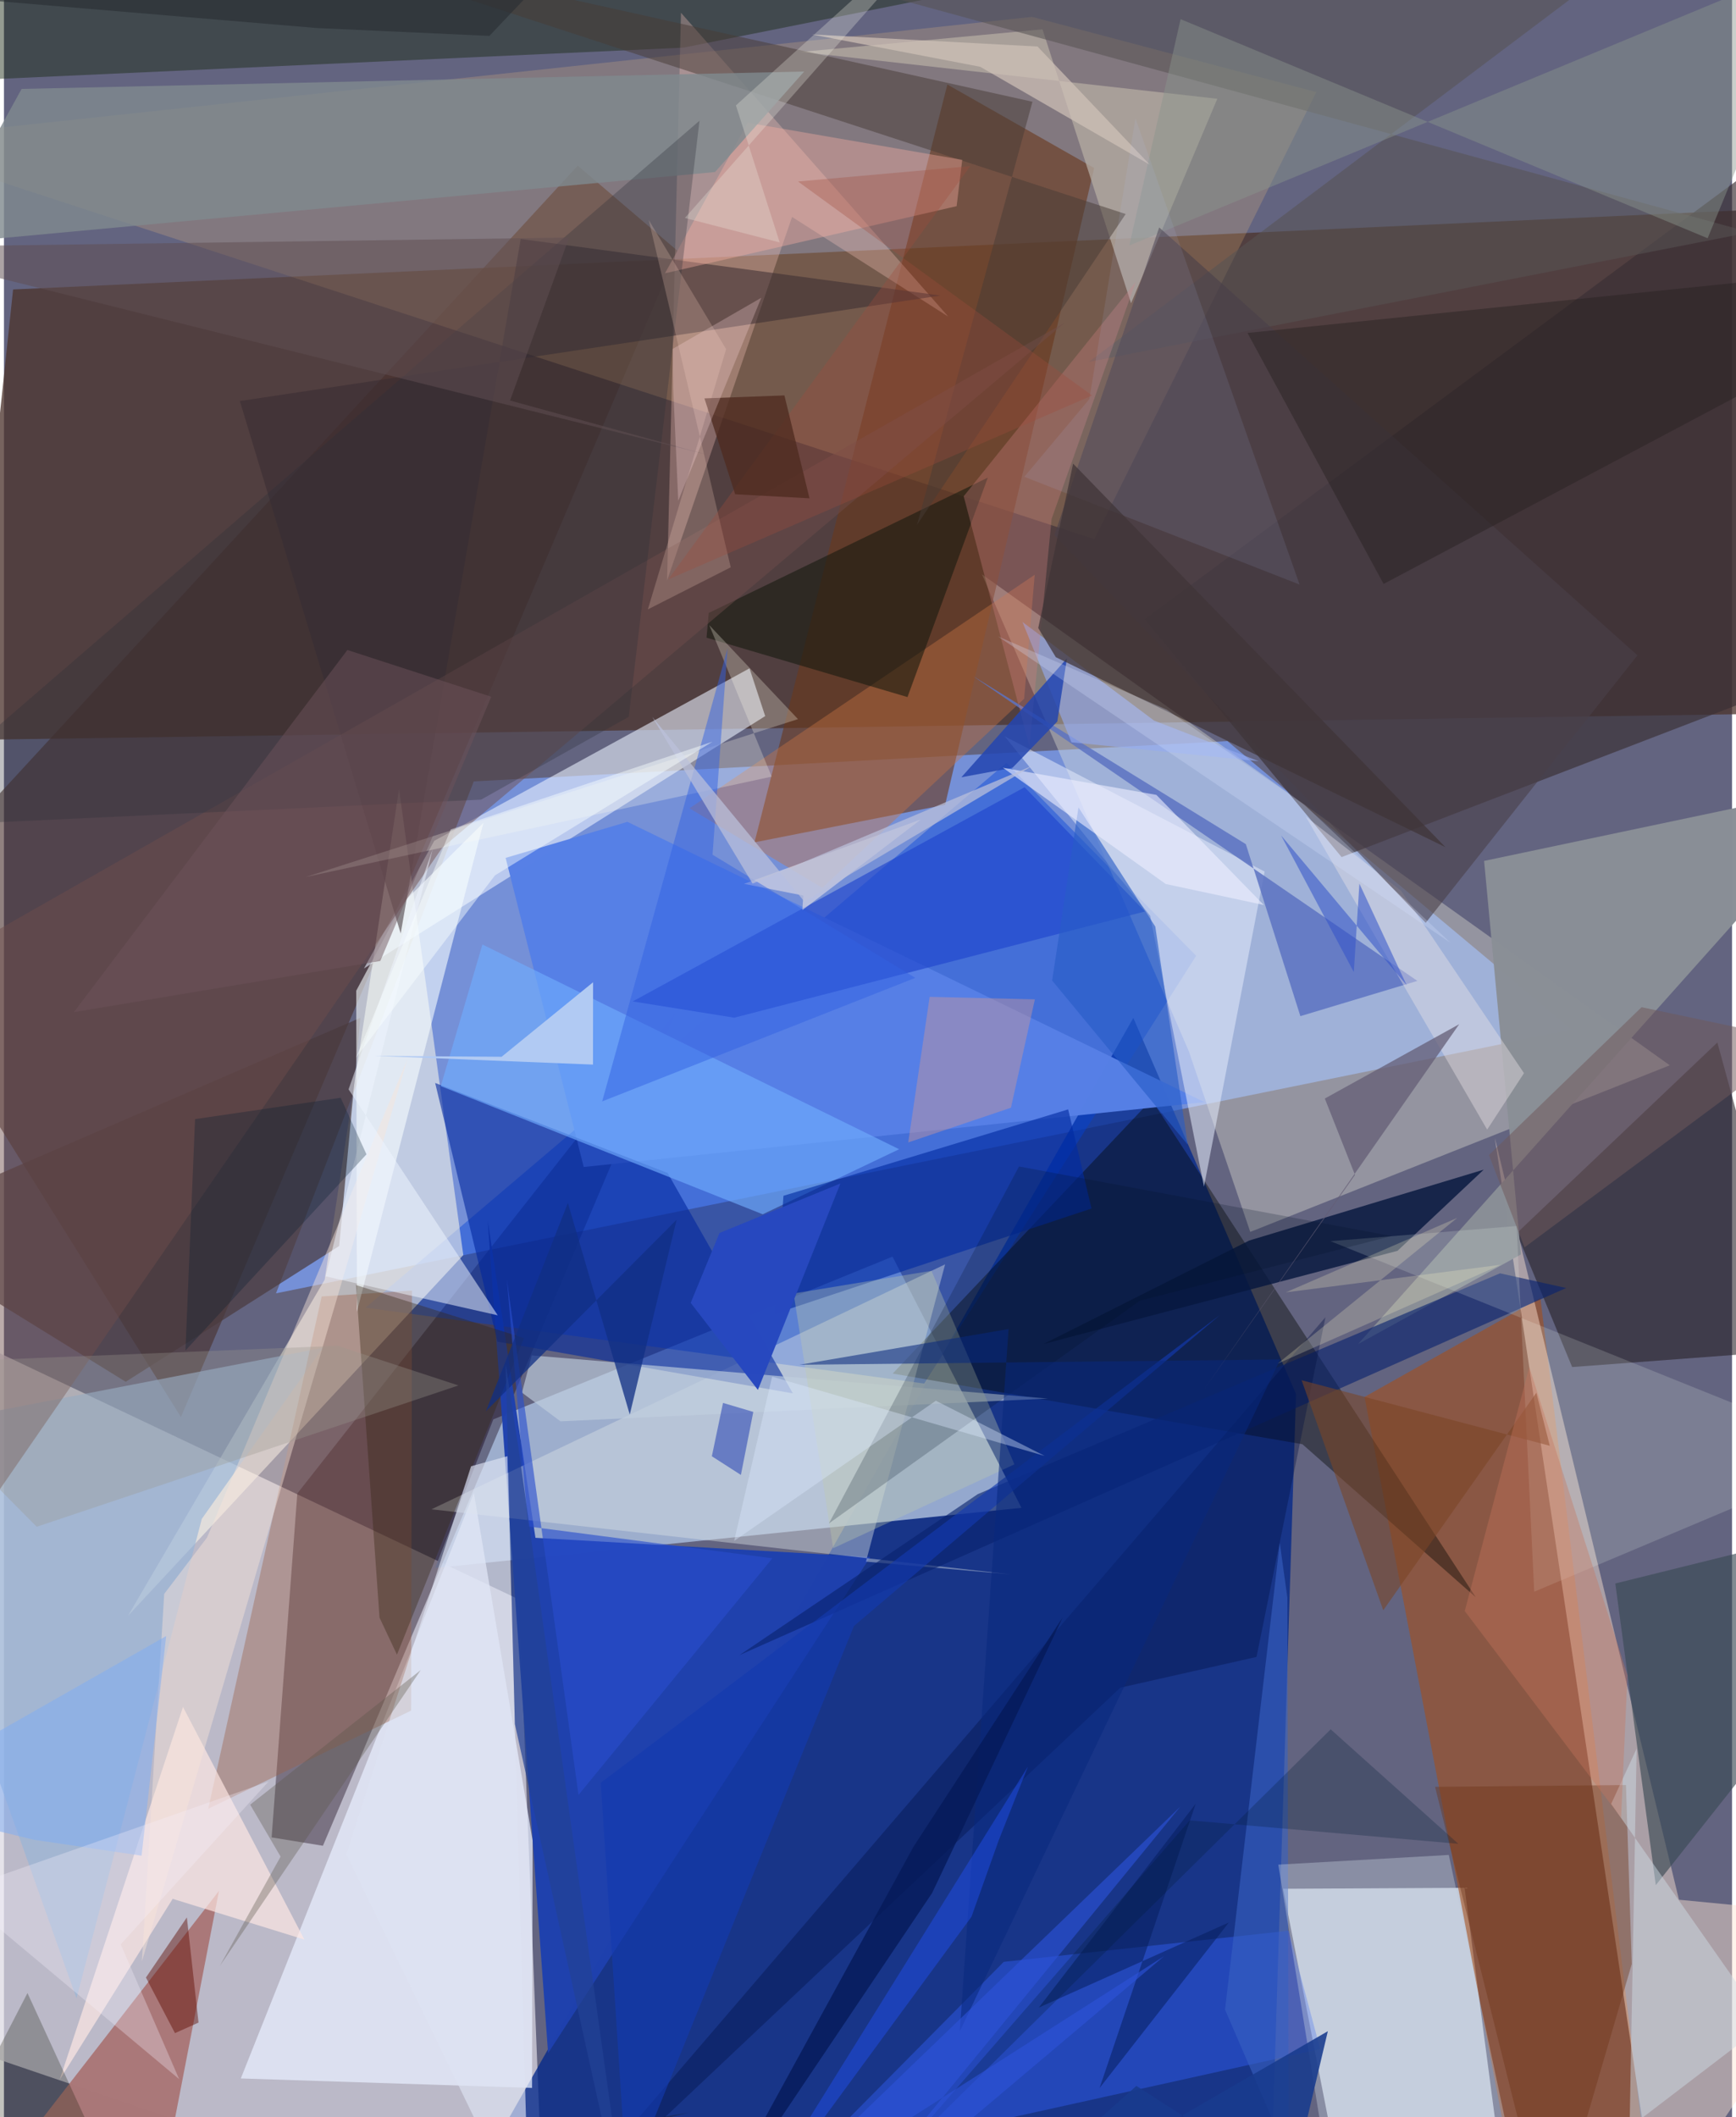 <svg xmlns="http://www.w3.org/2000/svg" width="228" height="278" viewBox="0 0 836 1024"><path fill="#636480" d="M0 0h836v1024H0z"/><path fill="#dbd8e2" fill-opacity=".729" d="M-62 975.866L261.445 1086l-12.288-312.415L-62 626.089z"/><path fill="#7897e5" fill-opacity=".855" d="M131.607 625.543l95.677-247.61 364.582-19.49 166.833 139.584z"/><path fill="#00278a" fill-opacity=".761" d="M210.428 1084.108L546.356 492.33l78.71 181.944L612.021 1086z"/><path fill="#4c332d" fill-opacity=".765" d="M-18.681 357.893L898 344.595l-23.182-244.442L4.42 140.006z"/><path fill="#a6b8d8" fill-opacity=".875" d="M208.559 758.386l283.686-29.106-62.385-121.495L236.734 686.5z"/><path fill="#d7dfeb" fill-opacity=".824" d="M729.37 1086l-22.755-172.934-87.781.464L652.57 1086z"/><path fill="#130013" fill-opacity=".384" d="M129.495 888.691l24.818 4.043 170.49-402.742-182.89 232.37z"/><path fill="#0041da" fill-opacity=".42" d="M576.75 462.284L445.212 669.169l-270.314-36.703 310.044-263.5z"/><path fill="#482f2c" fill-opacity=".604" d="M277.577 80.126L-62 448.911 85.609 685.373l240.186-564.108z"/><path fill="#fffbeb" fill-opacity=".545" d="M222.216 607.034L191.13 381.67l-35.982 237.272-95.16 162.588z"/><path fill="#a64f1b" fill-opacity=".588" d="M658.214 675.647l85.057-47.872 55.137 449.801-61.923 8.424z"/><path fill="#ecebdc" fill-opacity=".357" d="M805.89 515.25L473.144 277.794 573.16 508.327l29.767 87.498z"/><path fill="#1e41af" fill-opacity=".973" d="M419.092 753.074l-161.968-9.287-23.106-153.53 29.22 402.772z"/><path fill="#ffc97f" fill-opacity=".2" d="M-62 68.18l589.509 192.608 107.377-216.25-137.52-36.374z"/><path fill="#ffe5d4" fill-opacity=".455" d="M799.711 1072.947l-78.459-522.552 89.08 368.445L898 927.266z"/><path fill="#e7efff" fill-opacity=".729" d="M255.476 1009.857l.266-119.696-28.4-168.03-112.756 283.138z"/><path fill="#eaf1ff" fill-opacity=".584" d="M208.186 406.65l152.49-83.4 7.583 23.1-194.097 122.08z"/><path fill="#69391d" fill-opacity=".608" d="M527.41 81.262L455.313 389.25l-92.237 18.172L456.393 40.88z"/><path fill="#040701" fill-opacity=".4" d="M555.17 531.845L429.95 664.347l198.22 34.184L712 772.527z"/><path fill="#261f26" fill-opacity=".584" d="M828.898 504.23l40.676 148.659-110.928 8.303-26.773-64.762z"/><path fill="#3a3034" fill-opacity=".663" d="M647.115 414.547l-95.217-115.064 325.91-241.41-35.858 281.592z"/><path fill="#5680e5" fill-opacity=".988" d="M580.797 533.073L301.622 397.502l-58.929 17.429 37.778 149.501z"/><path fill="#1c2c16" fill-opacity=".471" d="M328.753 23.044l287.602-57.51L-62-26.921l7.124 67.472z"/><path fill="#dbe3e6" fill-opacity=".42" d="M487.664 761.53l-280.868-31.536 248.51-118.476-38.291 143.787z"/><path fill="#00269e" fill-opacity=".584" d="M321.06 567.32l-112.465-43.531 30.146 125.131 142.905 25.001z"/><path fill="#fcc8bf" fill-opacity=".31" d="M381.266 104.927l75.586 48.228L327.521 6.162l-6.722 274.588z"/><path fill="#aa7778" fill-opacity=".984" d="M8.039 1038.23l203.033-7.996L70.875 1086l33.135-171.426z"/><path fill="#8a8f96" fill-opacity=".988" d="M733.887 606.722l-17.83-190.324L898 378.07 655.055 650.09z"/><path fill="#4a3b3e" fill-opacity=".706" d="M162.177 602.641l10.222-110.35L-62 593.638l120.902 74.69z"/><path fill="#325ff3" fill-opacity=".447" d="M636.765 991.084l-15.303-57.26-137.797 15.06-96.545 97.471z"/><path fill="#07183e" fill-opacity=".82" d="M602.4 600.006l-99.457 50.028 171.222-45.06 41.715-39.26z"/><path fill="#e0e7fa" fill-opacity=".561" d="M580.535 573.958l29.338-152.406-125.787-65.438 70.406 86.782z"/><path fill="#96b4d8" fill-opacity=".639" d="M-62 693.706l97.113 272.793 60.593-231.863 58.55-82.746z"/><path fill="#9d6248" fill-opacity=".404" d="M153.698 627.053l43.69-2.829-.4 203.126-98.19 47.51z"/><path fill="#c67542" fill-opacity=".408" d="M331.626 390.955l64.275 38.473 97.642-91.482 5.113-59.955z"/><path fill="#ffe7e3" fill-opacity=".682" d="M81.621 918.398l63.742 19.718L86.615 825.59l-59.693 180.42z"/><path fill="#b4aba2" fill-opacity=".753" d="M502.414 14.18l42.849 132.493 41.724-98.903-201.448-22.657z"/><path fill="#09236e" fill-opacity=".62" d="M355.836 800.516l399.915-177.56-31.993-7.094L471.092 722.67z"/><path fill="#f7feff" fill-opacity=".596" d="M170.746 634.462l-.331-155.284 22.852-42.787 38.677-38.379z"/><path fill="#392b31" fill-opacity=".537" d="M114.12 193.968l77.816 257.522 58.057-335.894 203.132 27.341z"/><path fill="#70abfe" fill-opacity=".647" d="M211.318 525.327l155.738 61.98 66.01-31.465-201.599-99.015z"/><path fill="#13180e" fill-opacity=".557" d="M475.956 231.014l-134.999 65.447-1.07 11.957 97.217 28.731z"/><path fill="#c1cfde" fill-opacity=".643" d="M505.102 676.432L255.34 655.557l-4.758 18.011 18.658 13.877z"/><path fill="#5c73c2" fill-opacity=".847" d="M468.718 326.962l215.054 147.463-56.602 17.05-26.388-83.193z"/><path fill="#012ba2" fill-opacity=".62" d="M377.106 578.365l137.725-41.792 11.29 47.946-153.063 50.846z"/><path fill="#2046cd" fill-opacity=".659" d="M353.306 492.225l198.678-51.38-58.231-60.091-189.583 103.6z"/><path fill="#3a4955" fill-opacity=".643" d="M864.773 828.872l-65.664 82.913-19.576-145.906 106.1-26.285z"/><path fill="#f6fff4" fill-opacity=".165" d="M731.795 592.98l8.49 176.882L898 703.42 641.729 600.31z"/><path fill="#473b36" fill-opacity=".498" d="M441.694 253.891l100.97-150.379-423.518-138.3L497.56 49.208z"/><path fill="#704d4c" fill-opacity=".471" d="M-56.722 480.374l570.135-324.447-301.388 254.088L-62 807.362z"/><path fill="#93aaf1" fill-opacity=".624" d="M516.416 359.017l-23.695-58.196 63.687 47.712 50.658 19.64z"/><path fill="#c4949e" fill-opacity=".459" d="M487.155 535.766l-49.688 16.778 10.362-70.405 50.904 1.214z"/><path fill="#ffb4a6" fill-opacity=".365" d="M359.825 59.355l-40.038 72.83L460.872 99.72l2.719-22.414z"/><path fill="#eee7e9" fill-opacity=".396" d="M735.347 519.048l-17.814 27.308-87.772-151.424 46.074 35.871z"/><path fill="#7f8a8f" fill-opacity=".808" d="M344.001 83.214L-32.87 118.108 8.534 43.007l378.596-8.414z"/><path fill="#6d3519" fill-opacity=".424" d="M784.685 863.37l2.8 86.561L747.698 1086l-55.372-221.77z"/><path fill="#565354" fill-opacity=".557" d="M371.346-17.152L844.788 112.38l-320.007 62.687L839.518-62z"/><path fill="#001042" fill-opacity=".357" d="M639.3 637.083L254.076 1086 540.06 816.272l65.902-14.872z"/><path fill="#2c2e38" fill-opacity=".306" d="M336.491 58.383l-34.247 288.326-71.43 40.049-290.58 13.576z"/><path fill="#362715" fill-opacity=".376" d="M190.126 800.304L251.61 647.18l-81.3-25.643 11.382 160.848z"/><path fill="#cfdbe6" fill-opacity=".475" d="M789.854 845.746l-3.417 183.26 65.676-50.182-74.588-106.354z"/><path fill="#f9e5d8" fill-opacity=".443" d="M66.733 948.71l10.785-177.785 20.73-27.265 96.81-231.087z"/><path fill="#8b968d" fill-opacity=".451" d="M879.907-20.27L544.389 118.763 569.223 9.27l254.974 105.97z"/><path fill="#cc7e7e" fill-opacity=".341" d="M464.293 240.031l83.213-103.655-40.678 114.564-10.73 110.154z"/><path fill="#4a4049" fill-opacity=".604" d="M687.8 446.343L508.178 258.77l50.689-148.766 231.386 206.964z"/><path fill="#c0cbab" fill-opacity=".341" d="M382.02 625.613l19.13 123.22 87.672-40.58-40.126-93.617z"/><path fill="#272022" fill-opacity=".467" d="M867.344 176.349L667.43 282.446l-65.834-121.404L898 130.62z"/><path fill="#eff6ff" fill-opacity=".51" d="M166.714 526.892l40.652-116.009-51.8 206.433 83.306 18.85z"/><path fill="#001323" fill-opacity=".208" d="M549.557 629.1L399.088 736.834l91.96-172.661L671.29 597.83z"/><path fill="#dee3f3" fill-opacity=".655" d="M165.654 896.815l88.43 182.372-10.541-374.878-17.573 4.865z"/><path fill="#2446b0" fill-opacity=".851" d="M514.242 318.427l-51.068 57.511 24.743-4.591 21.656-22.361z"/><path fill="#b1caf3" d="M285.003 475.084l-44.256 36.042-61.404-.445 105.618 4.222z"/><path fill="#7a4426" fill-opacity=".573" d="M741.32 673.646l6.515 25.633-120.073-31.713 39.502 111.266z"/><path fill="#fffce8" fill-opacity=".267" d="M341.205 302.344l42.92 45.465L145.911 424.2l225.51-48.566z"/><path fill="#d1c2b8" fill-opacity=".694" d="M390.917 16.662l109.105 5.84 54.315 57.167-82.032-47.356z"/><path fill="#1339af" fill-opacity=".647" d="M588.204 636.046L411.21 786.433l-109.802 270.73-12.682-194.903z"/><path fill="#f6d1c1" fill-opacity=".231" d="M349.357 168.882l-37.86 125.86 40.095-20.36-39.678-168.008z"/><path fill="#f8eeea" fill-opacity=".506" d="M358.014 427.492l85.587-31.163-57.379 43.907.48-7.09z"/><path fill="#3861c1" fill-opacity=".604" d="M620.888 772.79l-3.677-26.496-26.483 225.7 30.782 71.324z"/><path fill="#284dcd" fill-opacity=".624" d="M243.29 618.814l34.665 249.327 93.766-114.442-118.15-15.414z"/><path fill="#b4c8ff" fill-opacity=".102" d="M493.61 230.617l133.174 52.118L547.397 57.24l-22.324 135.801z"/><path fill="#ccd7e5" fill-opacity=".365" d="M641.232 1054.157l-24.746-152.294 82.5-4.694L739.15 1086z"/><path fill="#403537" fill-opacity=".729" d="M508.854 317.853l-8.498-14.095 16.87-79.52 180.085 185.487z"/><path fill="#604e52" fill-opacity=".525" d="M273.388 114.907l-28.552 78.817 94.987 26.115L-62 119.58z"/><path fill="#08287d" fill-opacity=".553" d="M486.007 642.815l-23.59 339.6L617.388 657.52l-232.54 2.58z"/><path fill="#2350f4" fill-opacity=".439" d="M468.064 927.056L351.42 1086l143.94-231.57-14.102 35.61z"/><path fill="#275cc6" fill-opacity=".62" d="M507.079 474.26l65.615 79.436-15.717-105.545-37.163-57.635z"/><path fill="#061e5e" fill-opacity=".541" d="M530.035 1009.891l46.51-137.506-75.884 98.594 91.895-41.134z"/><path fill="#102f83" fill-opacity=".753" d="M272.815 581.826l29.932 102.343 22.671-94.226-92.253 92.615z"/><path fill="#0d2cad" fill-opacity=".471" d="M342.46 704.345l14.05 9.027 6-30.484-14.655-4.347z"/><path fill="#fff9c8" fill-opacity=".231" d="M724.123 611.727l-107.894 47.788 86.86-70.49-82.955 36.04z"/><path fill="#3362e2" fill-opacity=".486" d="M289.397 532.713l151.492-59.75-98.092-59.57 7.265-99.875z"/><path fill="#70595a" fill-opacity=".522" d="M735.613 603.318L869.89 503.52l-77.656-16.37-73.852 71.5z"/><path fill="#3454c8" fill-opacity=".561" d="M653.03 470.175l-35.19-66.098 60.772 72.478-22.89-49.166z"/><path fill="#121401" fill-opacity=".255" d="M67.507 1086L11.378 963.96-51.744 1086l383.124-64.218z"/><path fill="#9b9990" fill-opacity=".325" d="M-62 659.985l77.84 78.448 204.035-68.337-58.505-19.175z"/><path fill="#d7e2ff" fill-opacity=".267" d="M629.132 389.234l70.682 66.78-218.912-148.186 81.569 35.366z"/><path fill="#9e4c3c" fill-opacity=".322" d="M526.417 191.3l-205.054 88.94 146.11-199.883-83.325 7.427z"/><path fill="#645d75" fill-opacity=".737" d="M580.356 672.325l73.24-104.082-14.598-36.918 65.01-35.96z"/><path fill="#edefff" fill-opacity=".604" d="M483.225 371.313l74.278 13.148 51.982 53.26-47.446-10.164z"/><path fill="#6e545c" fill-opacity=".486" d="M166.143 314.374L33.828 489.545l148.247-24.755 53.669-127.798z"/><path fill="#183b8e" fill-opacity=".882" d="M547.83 1008.884l74.989 48.226 17.64-74.69L461.389 1086z"/><path fill="#bbc0da" fill-opacity=".722" d="M387.215 436.052l-73.56-89.262 48.509 80.571 135.782-57.198z"/><path fill="#5d0b02" fill-opacity=".443" d="M68.69 956.46l19.796-29.067 5.638 50.864-11.392 5.1z"/><path fill="#00192f" fill-opacity=".282" d="M162.885 530.951l12.486 27.358-87.568 94.87 4.646-111.9z"/><path fill="#5b5348" fill-opacity=".337" d="M133.832 897.975l-29.394 52.867 97.188-143.081-82.512 65.094z"/><path fill="#051b59" fill-opacity=".808" d="M439.989 893.223l72.172-110.9-63.14 133.25L334.424 1086z"/><path fill="#224295" fill-opacity=".706" d="M302.767 1086l-55.604-252.138-4.458-174.15 6.456 42.355z"/><path fill="#c7755b" fill-opacity=".373" d="M782.315 879.194l3.102-68.957-47.5-149.04-31.223 118.011z"/><path fill="#edede4" fill-opacity=".282" d="M354.098 50.977l21.192 66.289-45.876-11.84L469.183-53.237z"/><path fill="#4f2b20" fill-opacity=".788" d="M377.564 191.252l-38.693 1.432 14.867 46.377 35.97 1.957z"/><path fill="#ffd9dd" fill-opacity=".271" d="M323.501 168.745l.263 18.972 2.435 54.491 40.17-98.18z"/><path fill="#deeaff" fill-opacity=".38" d="M503.488 704.187l-52.674-26.706-97.562 67.81 18.36-79.456z"/><path fill="#80adf2" fill-opacity=".537" d="M14.616 889.862L-62 871.263l140.479-79.972-11.903 106.24z"/><path fill="#011b37" fill-opacity=".263" d="M703.592 891.781l-61.759-55.363-212.839 210.27 144.628-166.242z"/><path fill="#f5effd" fill-opacity=".31" d="M56.49 940.411l28.27 65.195-108.477-90.792 151.701-53.14z"/><path fill="#f9feff" fill-opacity=".459" d="M216.138 401.18l126.656-42.45-105.237 64.647-67.253 88.174z"/><path fill="#272c31" fill-opacity=".561" d="M-62-4.4l213.26 17.957 83.571 3.813 18.102-19.065z"/><path fill="#2c53da" fill-opacity=".612" d="M561.237 946.128L362.313 1073.1 569.13 873.764 395.6 1086z"/><path fill="#2849bf" fill-opacity=".996" d="M404.67 572.4l-39.937 99.846-32.508-42.092 13.922-33.807z"/></svg>